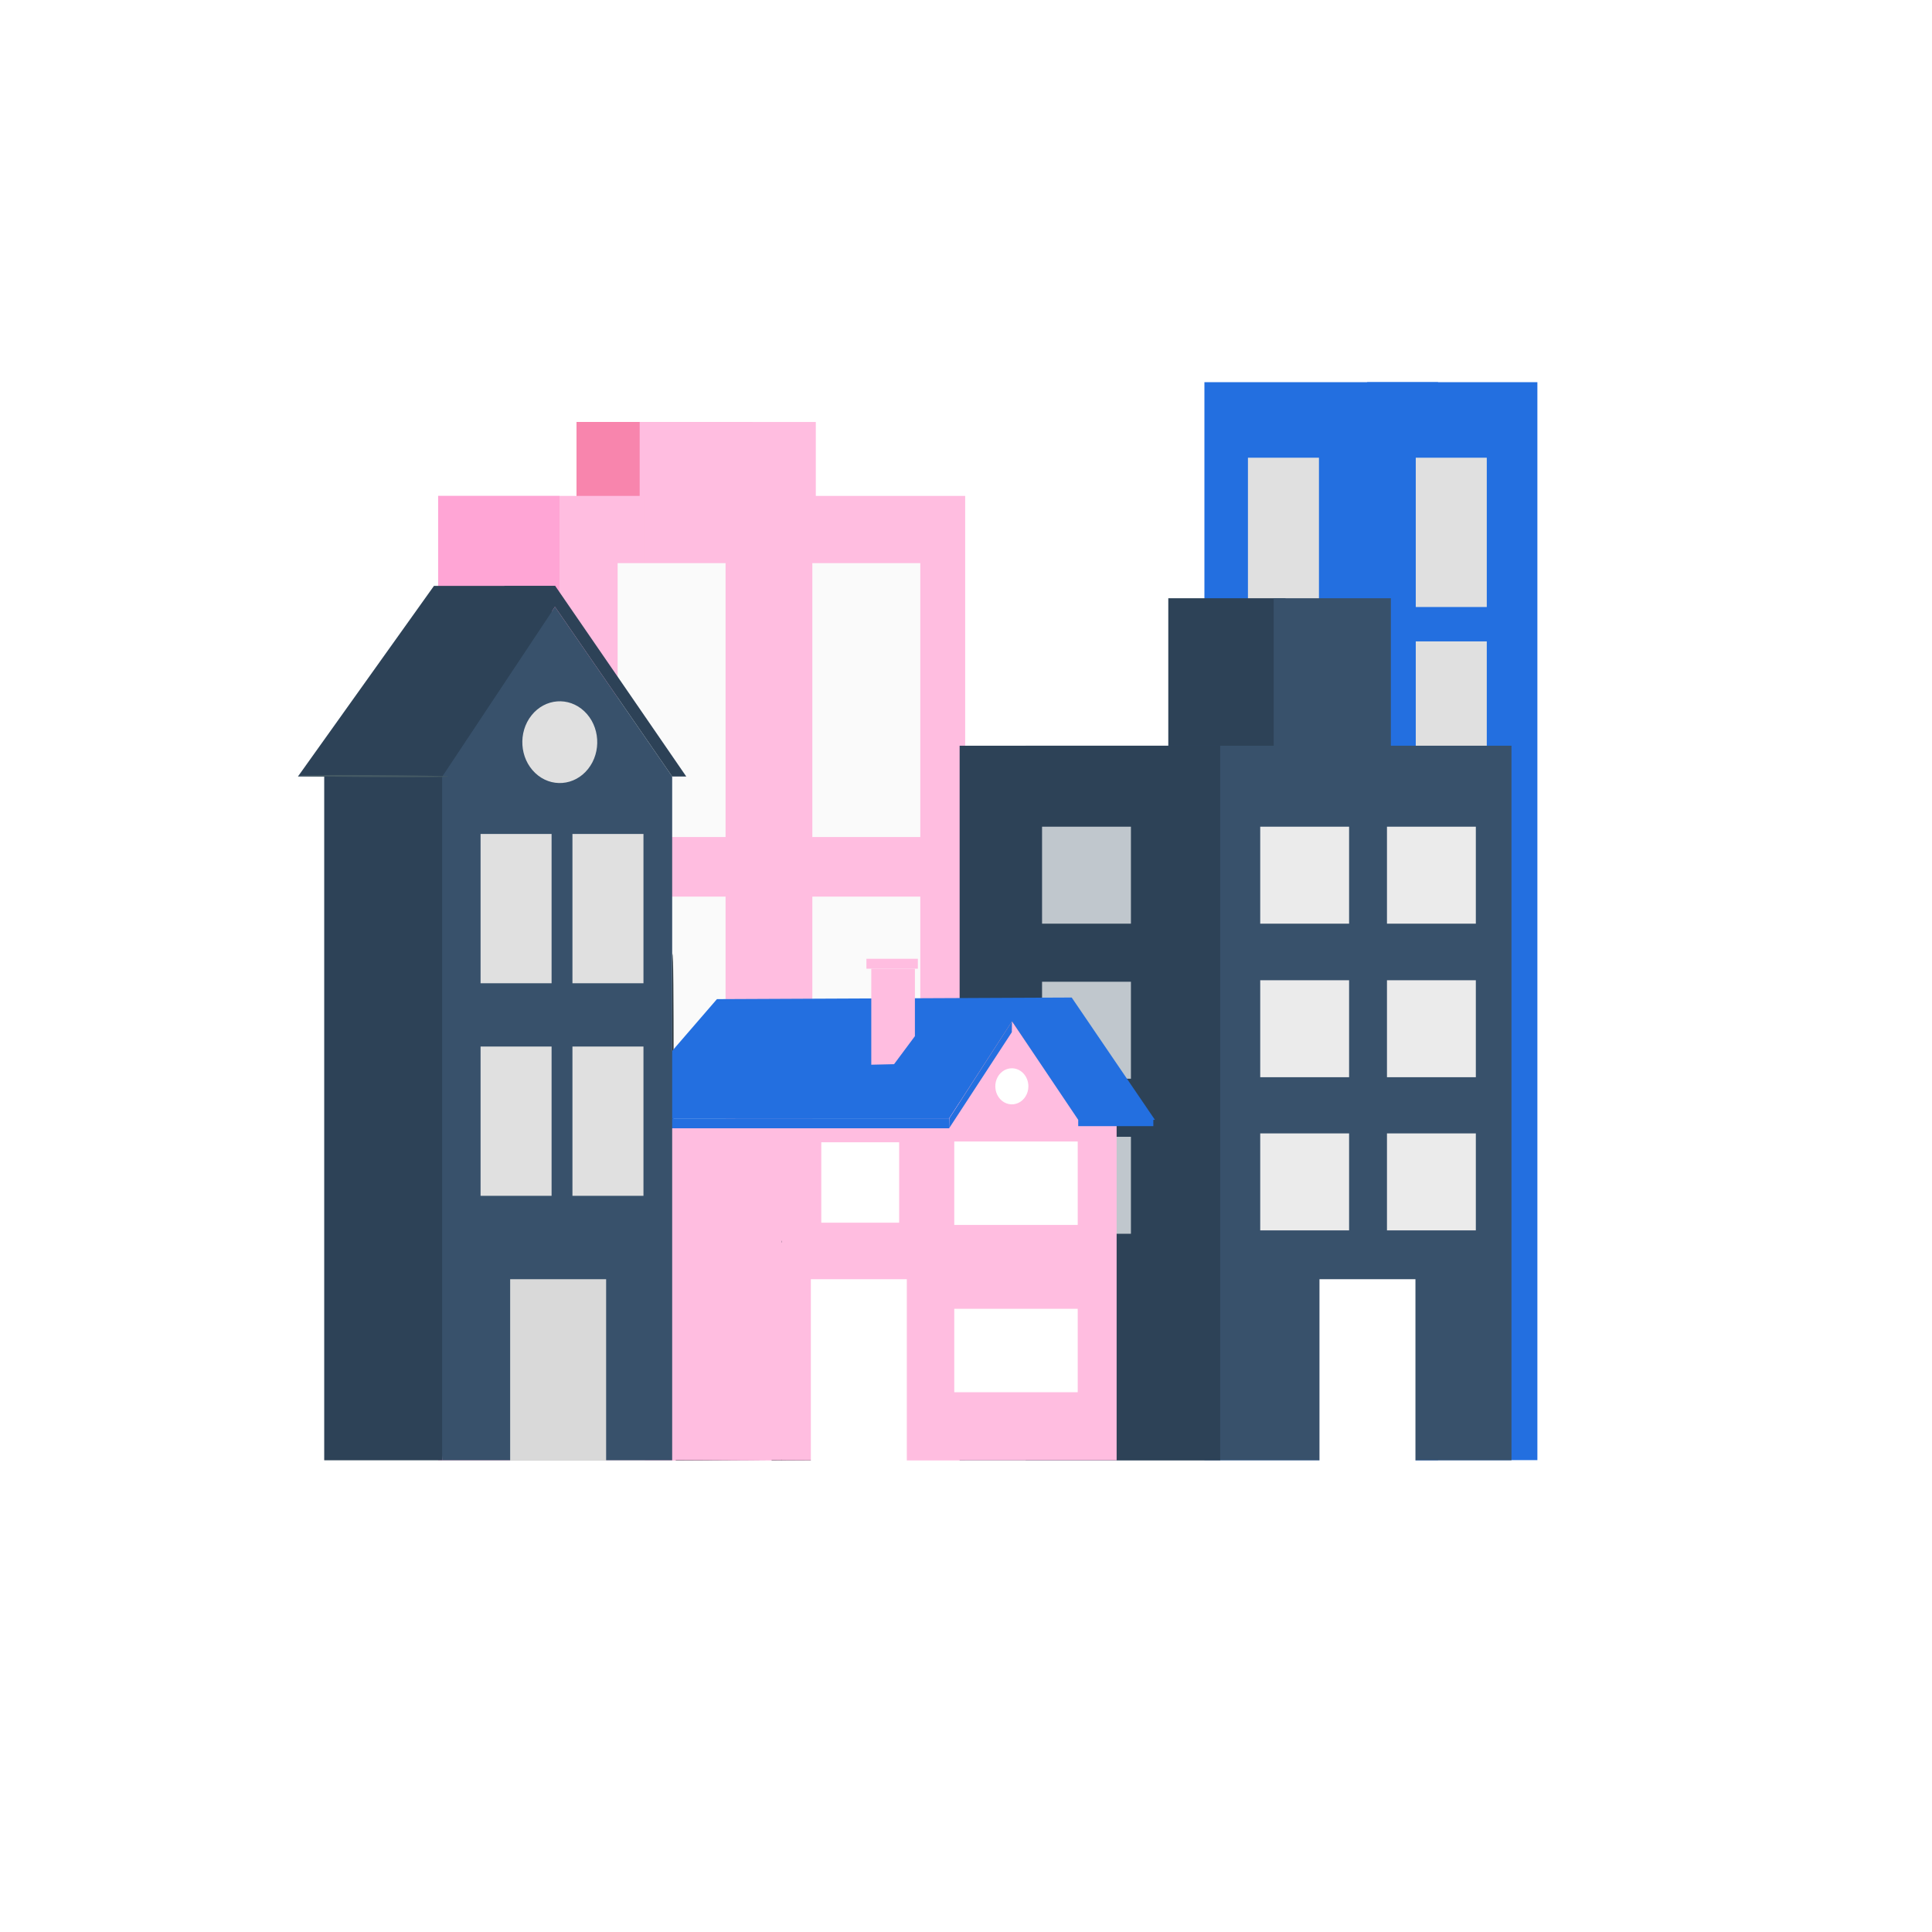 <svg width="459" height="459" viewBox="0 0 459 459" fill="none" xmlns="http://www.w3.org/2000/svg">
<g filter="url(#filter0_d_298_734)">
<circle cx="229.112" cy="229.888" r="211.112" fill="white"/>
</g>
<g clip-path="url(#clip0_298_734)">
<path d="M178.831 100.252H136.986V118.687H178.831V100.252Z" fill="#E8505B"/>
<g opacity="0.7">
<path d="M178.831 100.252H136.986V118.687H178.831V100.252Z" fill="#FF9BD0"/>
</g>
<path d="M193.817 100.252H151.973V118.687H193.817V100.252Z" fill="#FFBDE0"/>
<path d="M180.244 117.815H104.094V346.908H180.244V117.815Z" fill="#FFBDE0"/>
<g opacity="0.7">
<path d="M132.92 117.815H104.094V346.908H132.92V117.815Z" fill="#FF9BD0"/>
</g>
<path d="M229.301 117.815H153.15V346.908H229.301V117.815Z" fill="#FFBDE0"/>
<path d="M172.378 133.787H146.736V198.86H172.378V133.787Z" fill="#FAFAFA"/>
<path d="M218.638 133.787H192.996V198.86H218.638V133.787Z" fill="#FAFAFA"/>
<path d="M172.378 213.016H146.736V278.088H172.378V213.016Z" fill="#FAFAFA"/>
<path d="M159.832 277.59C159.726 277.59 159.635 266.155 159.635 252.049C159.635 237.943 159.726 226.508 159.832 226.508C159.939 226.508 160.03 237.943 160.03 252.049C160.03 266.155 159.962 277.59 159.832 277.59Z" fill="#263238"/>
<path d="M218.638 213.016H192.996V278.088H218.638V213.016Z" fill="#FAFAFA"/>
<path d="M183.39 346.908C183.384 346.823 183.384 346.737 183.39 346.651C183.39 346.46 183.39 346.211 183.39 345.896C183.39 345.225 183.39 344.238 183.39 343.011C183.39 340.523 183.39 336.833 183.337 332.23C183.337 323.034 183.284 310.089 183.246 294.996L183.436 295.203H160.636C160.583 295.203 161.009 294.805 160.826 294.996V309.716C160.826 314.467 160.826 319.061 160.826 323.448C160.826 332.222 160.826 340.174 160.826 346.941L160.682 346.784L177.303 346.875H181.863H183.056H183.474C183.345 346.882 183.215 346.882 183.086 346.875H181.916L177.402 346.916L160.682 347.008H160.538V346.842C160.538 340.075 160.538 332.122 160.538 323.349C160.538 318.962 160.538 314.368 160.538 309.616C160.538 307.244 160.538 304.831 160.538 302.377V294.913C160.363 295.104 160.773 294.64 160.743 294.689H183.702V294.897C183.702 310.039 183.634 323.034 183.611 332.263C183.611 336.841 183.611 340.473 183.565 342.994C183.565 344.221 183.565 345.175 183.565 345.838C183.565 346.145 183.565 346.386 183.565 346.568C183.516 346.687 183.458 346.801 183.39 346.908Z" fill="#263238"/>
<path d="M206.168 346.908C206.168 346.908 206.168 346.817 206.168 346.651C206.168 346.485 206.168 346.212 206.168 345.897C206.168 345.225 206.168 344.238 206.168 343.011C206.168 340.523 206.168 336.833 206.115 332.23C206.115 323.034 206.061 310.089 206.023 294.996L206.213 295.204H183.414L183.612 294.996V302.46C183.612 304.914 183.612 307.328 183.612 309.699C183.612 314.451 183.612 319.045 183.612 323.432C183.612 332.205 183.612 340.158 183.612 346.925L183.467 346.767L200.08 346.859H204.64H205.833H206.251C206.122 346.866 205.993 346.866 205.864 346.859H204.701L200.179 346.9L183.46 346.991H183.315V346.825C183.315 340.059 183.315 332.106 183.27 323.332C183.27 318.946 183.27 314.351 183.27 309.6V295.013L183.467 294.789H206.434V294.996C206.396 310.139 206.365 323.133 206.343 332.363C206.343 336.941 206.305 340.573 206.289 343.094C206.289 344.321 206.289 345.275 206.289 345.938V346.668C206.258 346.753 206.217 346.834 206.168 346.908Z" fill="#263238"/>
<path d="M186.377 320.09C186.377 320.09 186.673 319.758 187.228 320.007C187.39 320.086 187.529 320.212 187.63 320.371C187.73 320.531 187.789 320.717 187.798 320.91C187.81 321.151 187.752 321.39 187.631 321.593C187.511 321.795 187.336 321.951 187.129 322.038C186.916 322.111 186.686 322.105 186.476 322.021C186.266 321.937 186.087 321.78 185.967 321.574C185.89 321.437 185.847 321.281 185.841 321.12C185.834 320.96 185.865 320.8 185.93 320.657C185.995 320.513 186.093 320.389 186.213 320.297C186.334 320.205 186.474 320.148 186.62 320.131C186.78 320.131 186.856 320.181 186.856 320.206C186.856 320.23 186.506 320.206 186.271 320.653C186.206 320.756 186.171 320.877 186.171 321.002C186.171 321.126 186.206 321.248 186.271 321.35C186.355 321.477 186.473 321.573 186.609 321.624C186.746 321.674 186.893 321.677 187.031 321.632C187.159 321.572 187.268 321.473 187.345 321.346C187.422 321.219 187.463 321.071 187.464 320.919C187.463 320.789 187.43 320.662 187.37 320.55C187.31 320.438 187.225 320.345 187.122 320.28C186.711 320.023 186.392 320.156 186.377 320.09Z" fill="#263238"/>
<path d="M178.338 320.09C178.292 320.09 178.634 319.758 179.181 320.007C179.345 320.082 179.486 320.208 179.587 320.368C179.688 320.528 179.745 320.716 179.751 320.91C179.764 321.152 179.706 321.391 179.586 321.594C179.466 321.797 179.29 321.952 179.083 322.038C178.87 322.11 178.642 322.104 178.433 322.02C178.224 321.936 178.046 321.779 177.927 321.574C177.829 321.406 177.783 321.209 177.795 321.01C177.807 320.812 177.878 320.623 177.996 320.471C178.068 320.375 178.157 320.295 178.257 320.237C178.358 320.179 178.468 320.142 178.581 320.131C178.741 320.131 178.817 320.181 178.809 320.206C178.801 320.23 178.467 320.206 178.224 320.653C178.157 320.755 178.121 320.877 178.121 321.002C178.121 321.127 178.157 321.248 178.224 321.35C178.306 321.48 178.424 321.578 178.561 321.629C178.698 321.68 178.846 321.681 178.984 321.632C179.113 321.574 179.223 321.475 179.301 321.348C179.378 321.221 179.418 321.071 179.417 320.919C179.419 320.789 179.389 320.662 179.33 320.55C179.271 320.437 179.186 320.344 179.083 320.28C178.672 320.023 178.353 320.156 178.338 320.09Z" fill="#263238"/>
<path d="M341.642 90.79H286.141V346.892H341.642V90.79Z" fill="#236FE0"/>
<path d="M313.356 108.743H296.484V144.211H313.356V108.743Z" fill="#E0E0E0"/>
<path d="M365.249 90.79H324.811V346.892H365.249V90.79Z" fill="#236FE0"/>
<path d="M353.225 108.743H336.354V144.211H353.225V108.743Z" fill="#E0E0E0"/>
<path d="M353.225 152.38H336.354V187.848H353.225V152.38Z" fill="#E0E0E0"/>
<path d="M353.307 177.39C353.307 177.507 349.507 177.606 344.803 177.606C340.099 177.606 336.299 177.507 336.299 177.39C336.299 177.274 340.099 177.175 344.803 177.175C349.507 177.175 353.307 177.274 353.307 177.39Z" fill="#E8505B"/>
<path d="M305.399 142.13H277.561V186.031H305.399V142.13Z" fill="#2D4257"/>
<path d="M330.44 142.13H302.602V186.031H330.44V142.13Z" fill="#38516B"/>
<path d="M359.091 177.166H243.664V346.925H359.091V177.166Z" fill="#38516B"/>
<path d="M289.895 177.166H227.986V346.925H289.895V177.166Z" fill="#2D4257"/>
<path d="M350.626 269.272H329.514V292.309H350.626V269.272Z" fill="#EBEBEB"/>
<path d="M320.515 269.272H299.402V292.309H320.515V269.272Z" fill="#EBEBEB"/>
<path d="M350.626 232.885H329.514V255.922H350.626V232.885Z" fill="#EBEBEB"/>
<path d="M320.515 232.885H299.402V255.922H320.515V232.885Z" fill="#EBEBEB"/>
<path d="M350.626 196.405H329.514V219.442H350.626V196.405Z" fill="#EBEBEB"/>
<path d="M320.515 196.405H299.402V219.442H320.515V196.405Z" fill="#EBEBEB"/>
<g opacity="0.7">
<path d="M268.683 196.405H247.57V219.442H268.683V196.405Z" fill="white"/>
</g>
<g opacity="0.7">
<path d="M268.683 233.241H247.57V256.278H268.683V233.241Z" fill="white"/>
</g>
<g opacity="0.7">
<path d="M268.683 270.077H247.57V293.114H268.683V270.077Z" fill="white"/>
</g>
<path d="M185.696 266.038H153.389V346.925H185.696V266.038Z" fill="#FFBDE0"/>
<path d="M145.834 265.707H225.541L240.429 242.637L256.039 266.362L274.385 266.047L254.611 236.989L170.328 237.371L145.834 265.707Z" fill="#236FE0"/>
<path d="M185.695 266.047V346.925H265.288V266.047H256.161L240.429 242.637L225.488 265.69L185.695 266.047Z" fill="#FFBDE0"/>
<path d="M256.041 271.196H226.713V291.016H256.041V271.196Z" fill="white"/>
<path d="M213.617 271.379H195.119V290.485H213.617V271.379Z" fill="white"/>
<path d="M244.321 258.077C244.323 258.925 244.093 259.755 243.663 260.461C243.232 261.167 242.619 261.718 241.901 262.044C241.183 262.369 240.393 262.456 239.63 262.291C238.867 262.127 238.167 261.719 237.616 261.12C237.066 260.52 236.691 259.756 236.539 258.925C236.387 258.093 236.464 257.23 236.761 256.446C237.058 255.662 237.562 254.992 238.208 254.521C238.855 254.05 239.615 253.798 240.392 253.798C241.433 253.798 242.431 254.248 243.168 255.051C243.904 255.853 244.319 256.941 244.321 258.077Z" fill="white"/>
<path d="M212.407 252.828L217.362 246.169V230.147H206.996V252.952L212.407 252.828Z" fill="#FFBDE0"/>
<path d="M218.064 227.784H205.844V230.139H218.064V227.784Z" fill="#FFBDE0"/>
<path d="M145.834 265.706V268.053H225.488V265.689L145.834 265.706Z" fill="#236FE0"/>
<path d="M225.488 268.054L240.384 245.232L240.43 242.637L225.541 265.707L225.488 268.054Z" fill="#236FE0"/>
<path d="M274.005 266.038H256.16V267.547H274.005V266.038Z" fill="#236FE0"/>
<path d="M256.041 310.942H226.713V330.762H256.041V310.942Z" fill="white"/>
<path d="M131.904 139.194H119.919L77.025 184.48V346.925H105.046L131.904 139.194Z" fill="#2D4257"/>
<path d="M159.695 346.834V184.481L131.834 144.146L105.045 184.481V346.926H159.695" fill="#38516B"/>
<path d="M131.044 248.633H114.172V284.1H131.044V248.633Z" fill="#E0E0E0"/>
<path d="M152.872 248.633H136V284.1H152.872V248.633Z" fill="#E0E0E0"/>
<path d="M131.044 198.13H114.172V233.598H131.044V198.13Z" fill="#E0E0E0"/>
<path d="M152.872 198.13H136V233.598H152.872V198.13Z" fill="#E0E0E0"/>
<path d="M139.71 182.691C142.934 178.643 142.54 172.51 138.83 168.992C135.12 165.474 129.499 165.904 126.275 169.952C123.051 174.001 123.445 180.134 127.155 183.652C130.865 187.17 136.486 186.74 139.71 182.691Z" fill="#E0E0E0"/>
<path d="M105.046 184.48H100.76L131.904 139.194L163.041 184.48H159.697L131.836 144.145L105.046 184.48Z" fill="#2D4257"/>
<path d="M91.753 184.48H70.785L103.1 139.194H131.903L91.753 184.48Z" fill="#2D4257"/>
<path d="M106.595 184.498C106.595 184.614 98.623 184.663 88.781 184.605C78.939 184.547 70.967 184.39 70.967 184.274C70.967 184.158 78.947 184.099 88.781 184.158C98.615 184.216 106.595 184.357 106.595 184.498Z" fill="#455A64"/>
<path d="M121.203 303.911H144.003V347.033H121.203V303.911Z" fill="#D9D9D9"/>
<path d="M192.641 303.911H215.44V347.033H192.641V303.911Z" fill="white"/>
<path d="M313.479 303.911H336.278V347.033H313.479V303.911Z" fill="white"/>
</g>
<defs>
<filter id="filter0_d_298_734" x="0" y="0.775" width="458.225" height="458.225" filterUnits="userSpaceOnUse" color-interpolation-filters="sRGB">
<feFlood flood-opacity="0" result="BackgroundImageFix"/>
<feColorMatrix in="SourceAlpha" type="matrix" values="0 0 0 0 0 0 0 0 0 0 0 0 0 0 0 0 0 0 127 0" result="hardAlpha"/>
<feOffset/>
<feGaussianBlur stdDeviation="9"/>
<feComposite in2="hardAlpha" operator="out"/>
<feColorMatrix type="matrix" values="0 0 0 0 0 0 0 0 0 0 0 0 0 0 0 0 0 0 0.08 0"/>
<feBlend mode="normal" in2="BackgroundImageFix" result="effect1_dropShadow_298_734"/>
<feBlend mode="normal" in="SourceGraphic" in2="effect1_dropShadow_298_734" result="shape"/>
</filter>
<clipPath id="clip0_298_734">
<rect width="294.965" height="256.491" fill="white" transform="translate(70.283 90.79)"/>
</clipPath>
</defs>
</svg>
